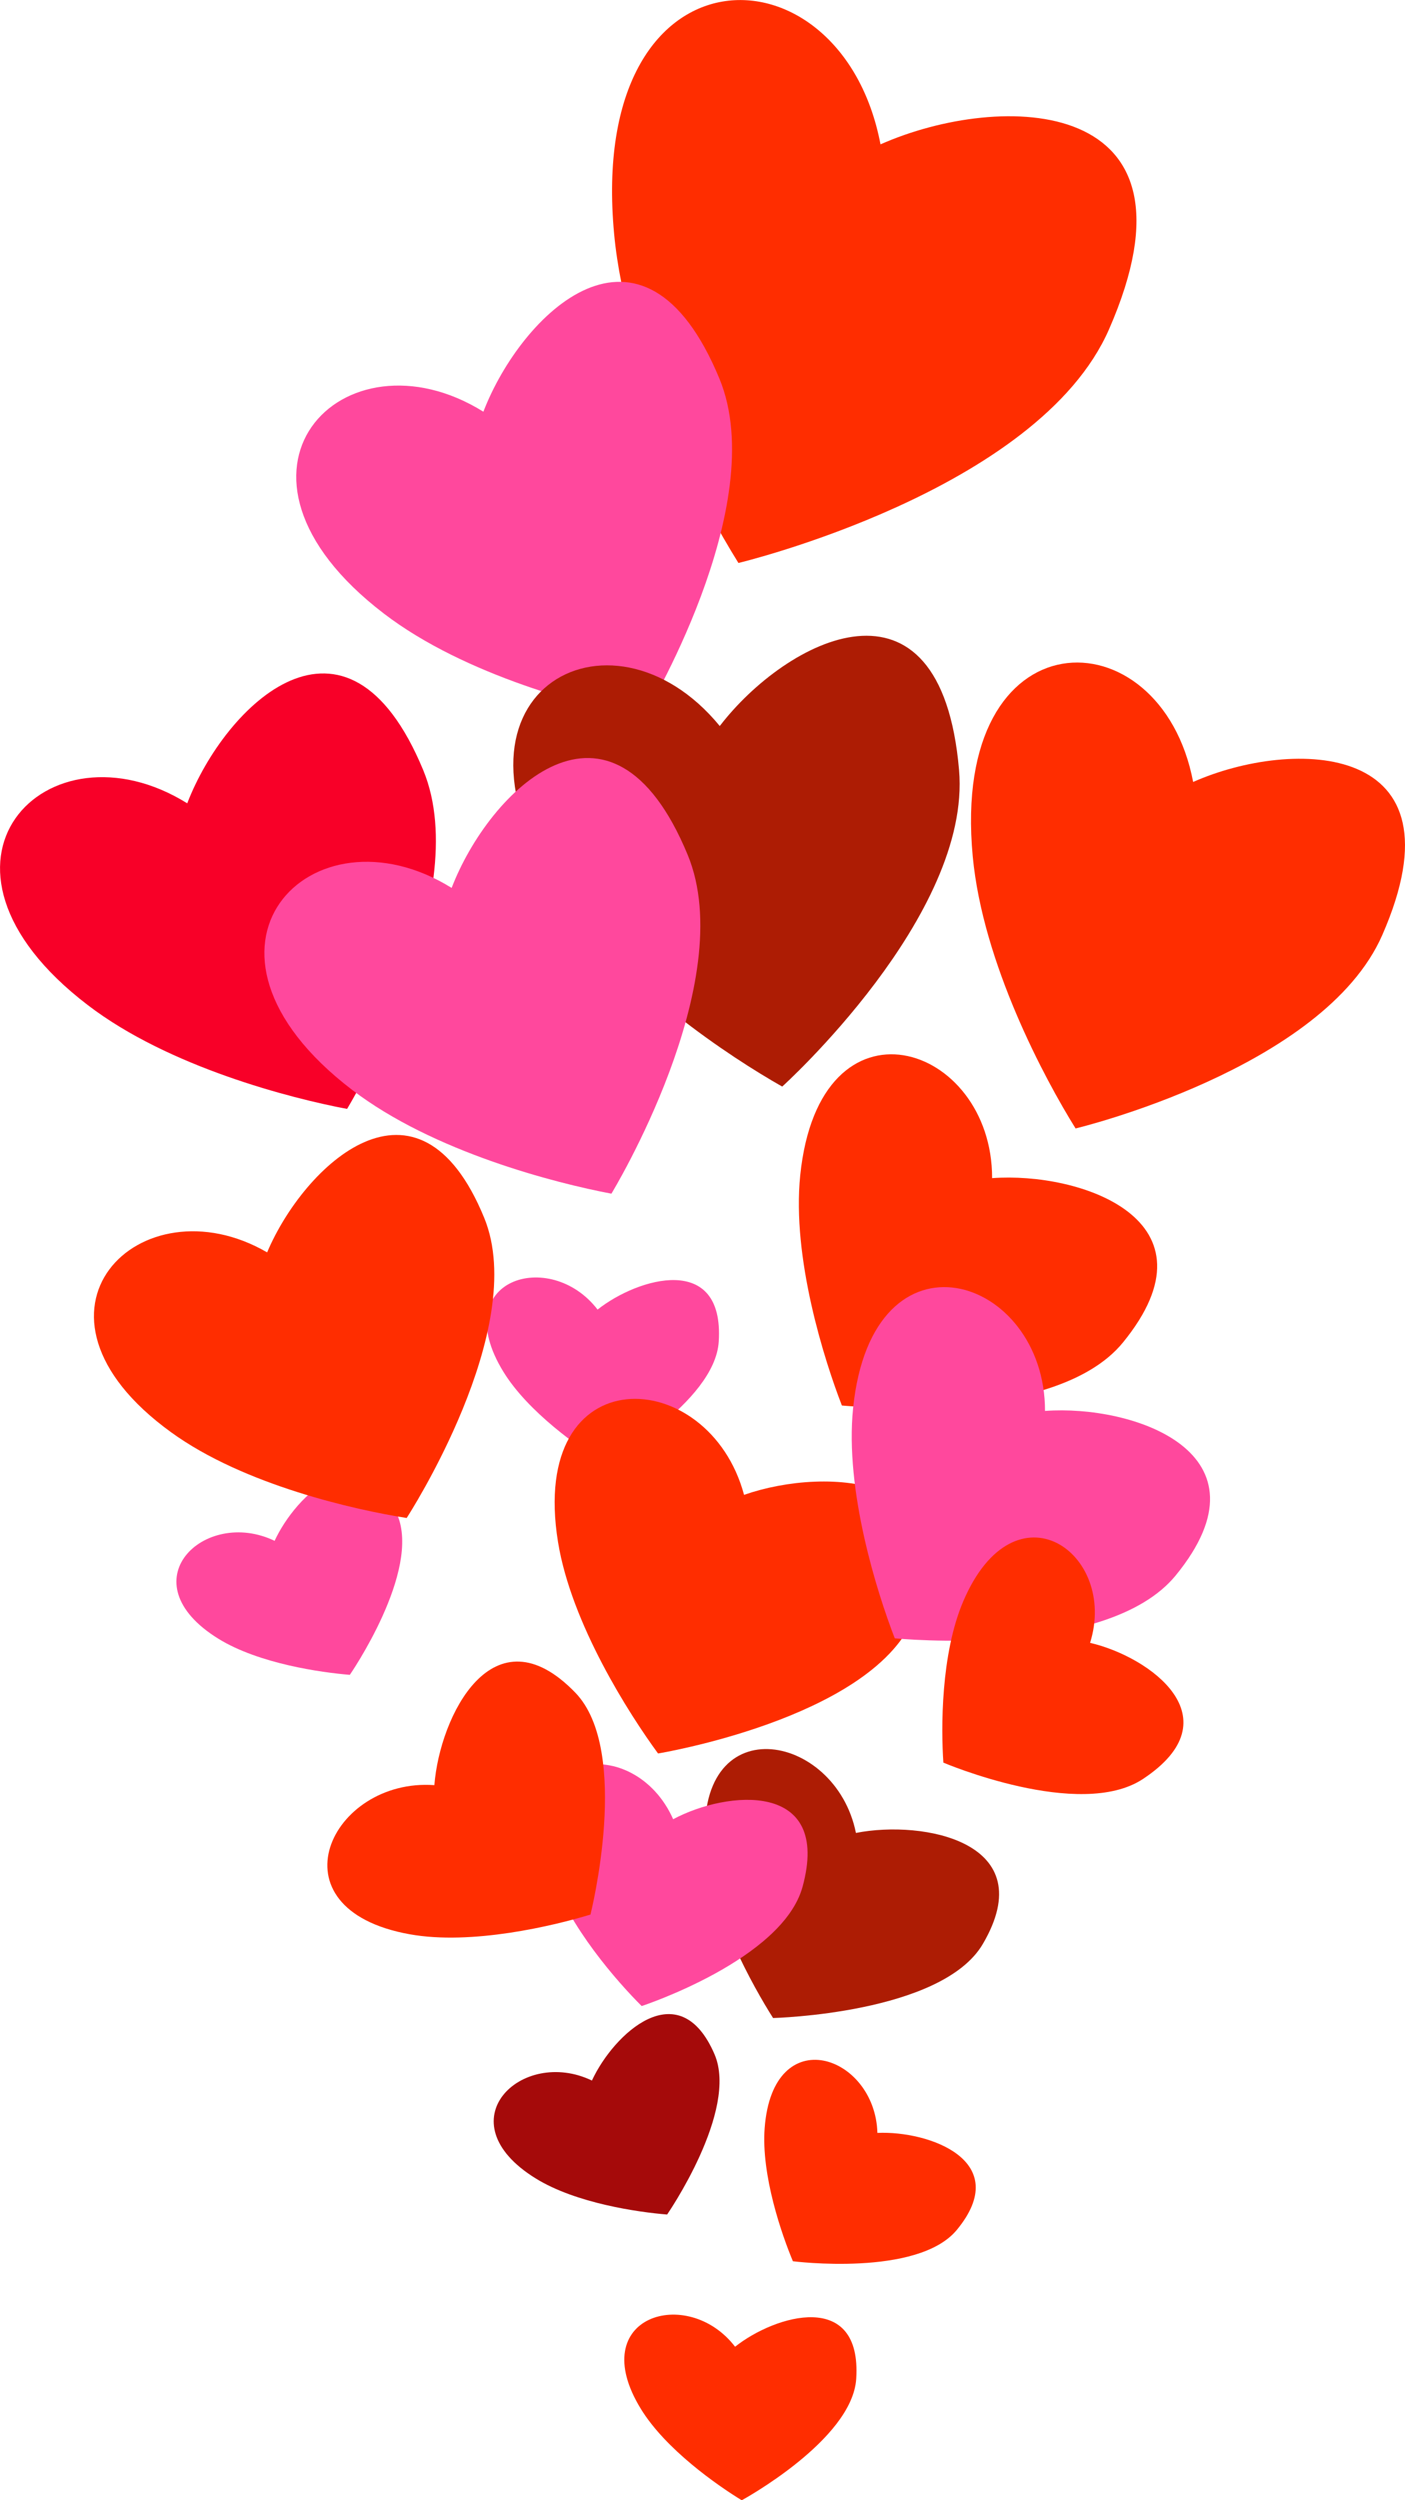 <svg xmlns="http://www.w3.org/2000/svg" width="607.22" height="1080" viewBox="0 0 607.22 1080"><g id="Layer_2" data-name="Layer 2"><g id="Volcano_love01_463032144"><g id="Volcano_love01_463032144-2" data-name="Volcano_love01_463032144"><path d="M320.57 1080c-10.54-6.44-32.92-22-43.64-39.54-24.44-39.92 20.23-53.56 40.76-26.78 17.5-13.85 54.8-24.71 52.36 13.81C368.38 1054 320.57 1080 320.57 1080z" fill="#ff2d00"/><path d="M261.15 632c-10.54-6.44-32.92-22-43.64-39.54-24.45-39.92 20.23-53.56 40.75-26.78 17.51-13.85 54.81-24.72 52.37 13.81C309 606 261.15 632 261.15 632z" fill="#ff489d"/><path d="M288.32 956.57c-12.31-1-39.3-4.78-56.78-15.58-39.83-24.59-6.12-56.93 24.28-42.29 9.37-20.26 37.75-46.79 53-11.32C319.25 911.78 288.32 956.57 288.32 956.57z" fill="#a50a0a"/><path d="M151.19 723.45c-12.31-1-39.31-4.79-56.79-15.58-39.82-24.6-6.11-56.93 24.28-42.3 9.38-20.26 37.76-46.79 53-11.31C182.12 678.66 151.19 723.45 151.19 723.45z" fill="#ff489d"/><path d="M342.68 976.75c-4.77-11.4-13.77-37.13-12.2-57.61 3.58-46.67 47.77-31.55 48.72 2.17 22.29-1 58.89 12.08 34.35 41.87C396.67 983.67 342.68 976.75 342.68 976.75z" fill="#ff2d00"/><path d="M334.11 871.69c-8.87-14-26.58-45.86-29.11-73-5.77-61.86 56.07-50.94 64.92-6.95 29.27-5.76 80.61 4 54.86 47.94C407.07 869.91 334.11 871.69 334.11 871.69z" fill="#ad1c04"/><path d="M319.14 243.18c-16.14-25.93-48.46-86.1-53.71-142-12-127.4 98.2-127.64 115.11-38.82 51.85-23 143.29-21.79 98.76 79.9C448.68 212.18 319.14 243.18 319.14 243.18z" fill="#ff2d00"/><path d="M277.32 866.52c-10.32-10.28-31.75-34.43-39.46-58.14-17.58-54 36.59-59.79 53.07-22.56 23.39-12.53 68.49-16.71 55.92 29.19C338.2 846.57 277.32 866.52 277.32 866.52z" fill="#ff489d"/><path d="M278 309.91c-24.06-4.53-77-18-112.09-44.87-80-61.16-17.58-124.89 43-87.2 16.22-42.21 68.83-94.36 102-14.32C333.68 218.56 278 309.91 278 309.91z" fill="#ff489d"/><path d="M255.19 827c-15.83 4.82-51.29 13.35-78.13 8.51-61.14-11-34.08-67.66 10.67-64.41 2.29-29.74 25.42-76.59 60.87-40C273 756.23 255.19 827 255.19 827z" fill="#ff2d00"/><path d="M284.4 757.42c-12.4-16.91-37.51-56-43.24-91.37-13-80.67 65.22-76.89 80.41-20.34 36-12.63 101.05-8.6 73 53.86C375.35 742.52 284.4 757.42 284.4 757.42z" fill="#ff2d00"/><path d="M338.06 469.35c-22-12.45-69.31-43.38-95.27-81.94-59.14-87.85 20.81-131.65 68.28-73.8 28.58-37.24 95.5-72.58 103.42 19C419.93 395.52 338.06 469.35 338.06 469.35z" fill="#ad1c04"/><path d="M464.85 487.44C451.49 466 424.74 416.18 420.4 369.9c-9.9-105.44 81.27-105.63 95.26-32.13 42.91-19 118.59-18 81.74 66.13C572.06 461.79 464.85 487.44 464.85 487.44z" fill="#ff2d00"/><path d="M363.85 607.11c-7.58-19.55-21.68-63.79-18-99.47 8.37-81.29 83-57.29 82.93 1.26 38.07-2.83 99.81 18 56.54 71C455.55 616.36 363.85 607.11 363.85 607.11z" fill="#ff2d00"/><path d="M386.7 707.67c-7.58-19.55-21.67-63.79-18-99.47 8.38-81.29 83-57.29 82.94 1.26 38.07-2.83 99.81 18 56.53 71C478.4 716.92 386.7 707.67 386.7 707.67z" fill="#ff489d"/><path d="M175.76 655.7c-22-3.45-70.18-14.12-101.77-37-71.94-52-13.28-109.53 41.46-77.73 15.84-37.53 65.25-84.62 93.82-14.92C228.93 574 175.76 655.7 175.76 655.7z" fill="#ff2d00"/><path d="M150 479c-24.06-4.54-77-18-112.09-44.87C-42.11 373 20.29 309.28 80.92 347c16.22-42.21 68.82-94.36 102-14.33C205.68 387.69 150 479 150 479z" fill="#f80028"/><path d="M264.24 515.61c-24.06-4.54-77-18-112.1-44.87-80-61.16-17.58-124.89 43.05-87.2 16.23-42.22 68.83-94.37 102-14.33C320 424.26 264.24 515.61 264.24 515.61z" fill="#ff489d"/><path d="M407.71 761.37c-1-14.55-1.19-46.83 8.62-69.74 22.37-52.23 66.91-20.87 54.79 18 25.85 6 62.53 32.56 22.84 58.81C466.65 786.47 407.71 761.37 407.71 761.37z" fill="#ff2d00"/></g></g></g></svg>